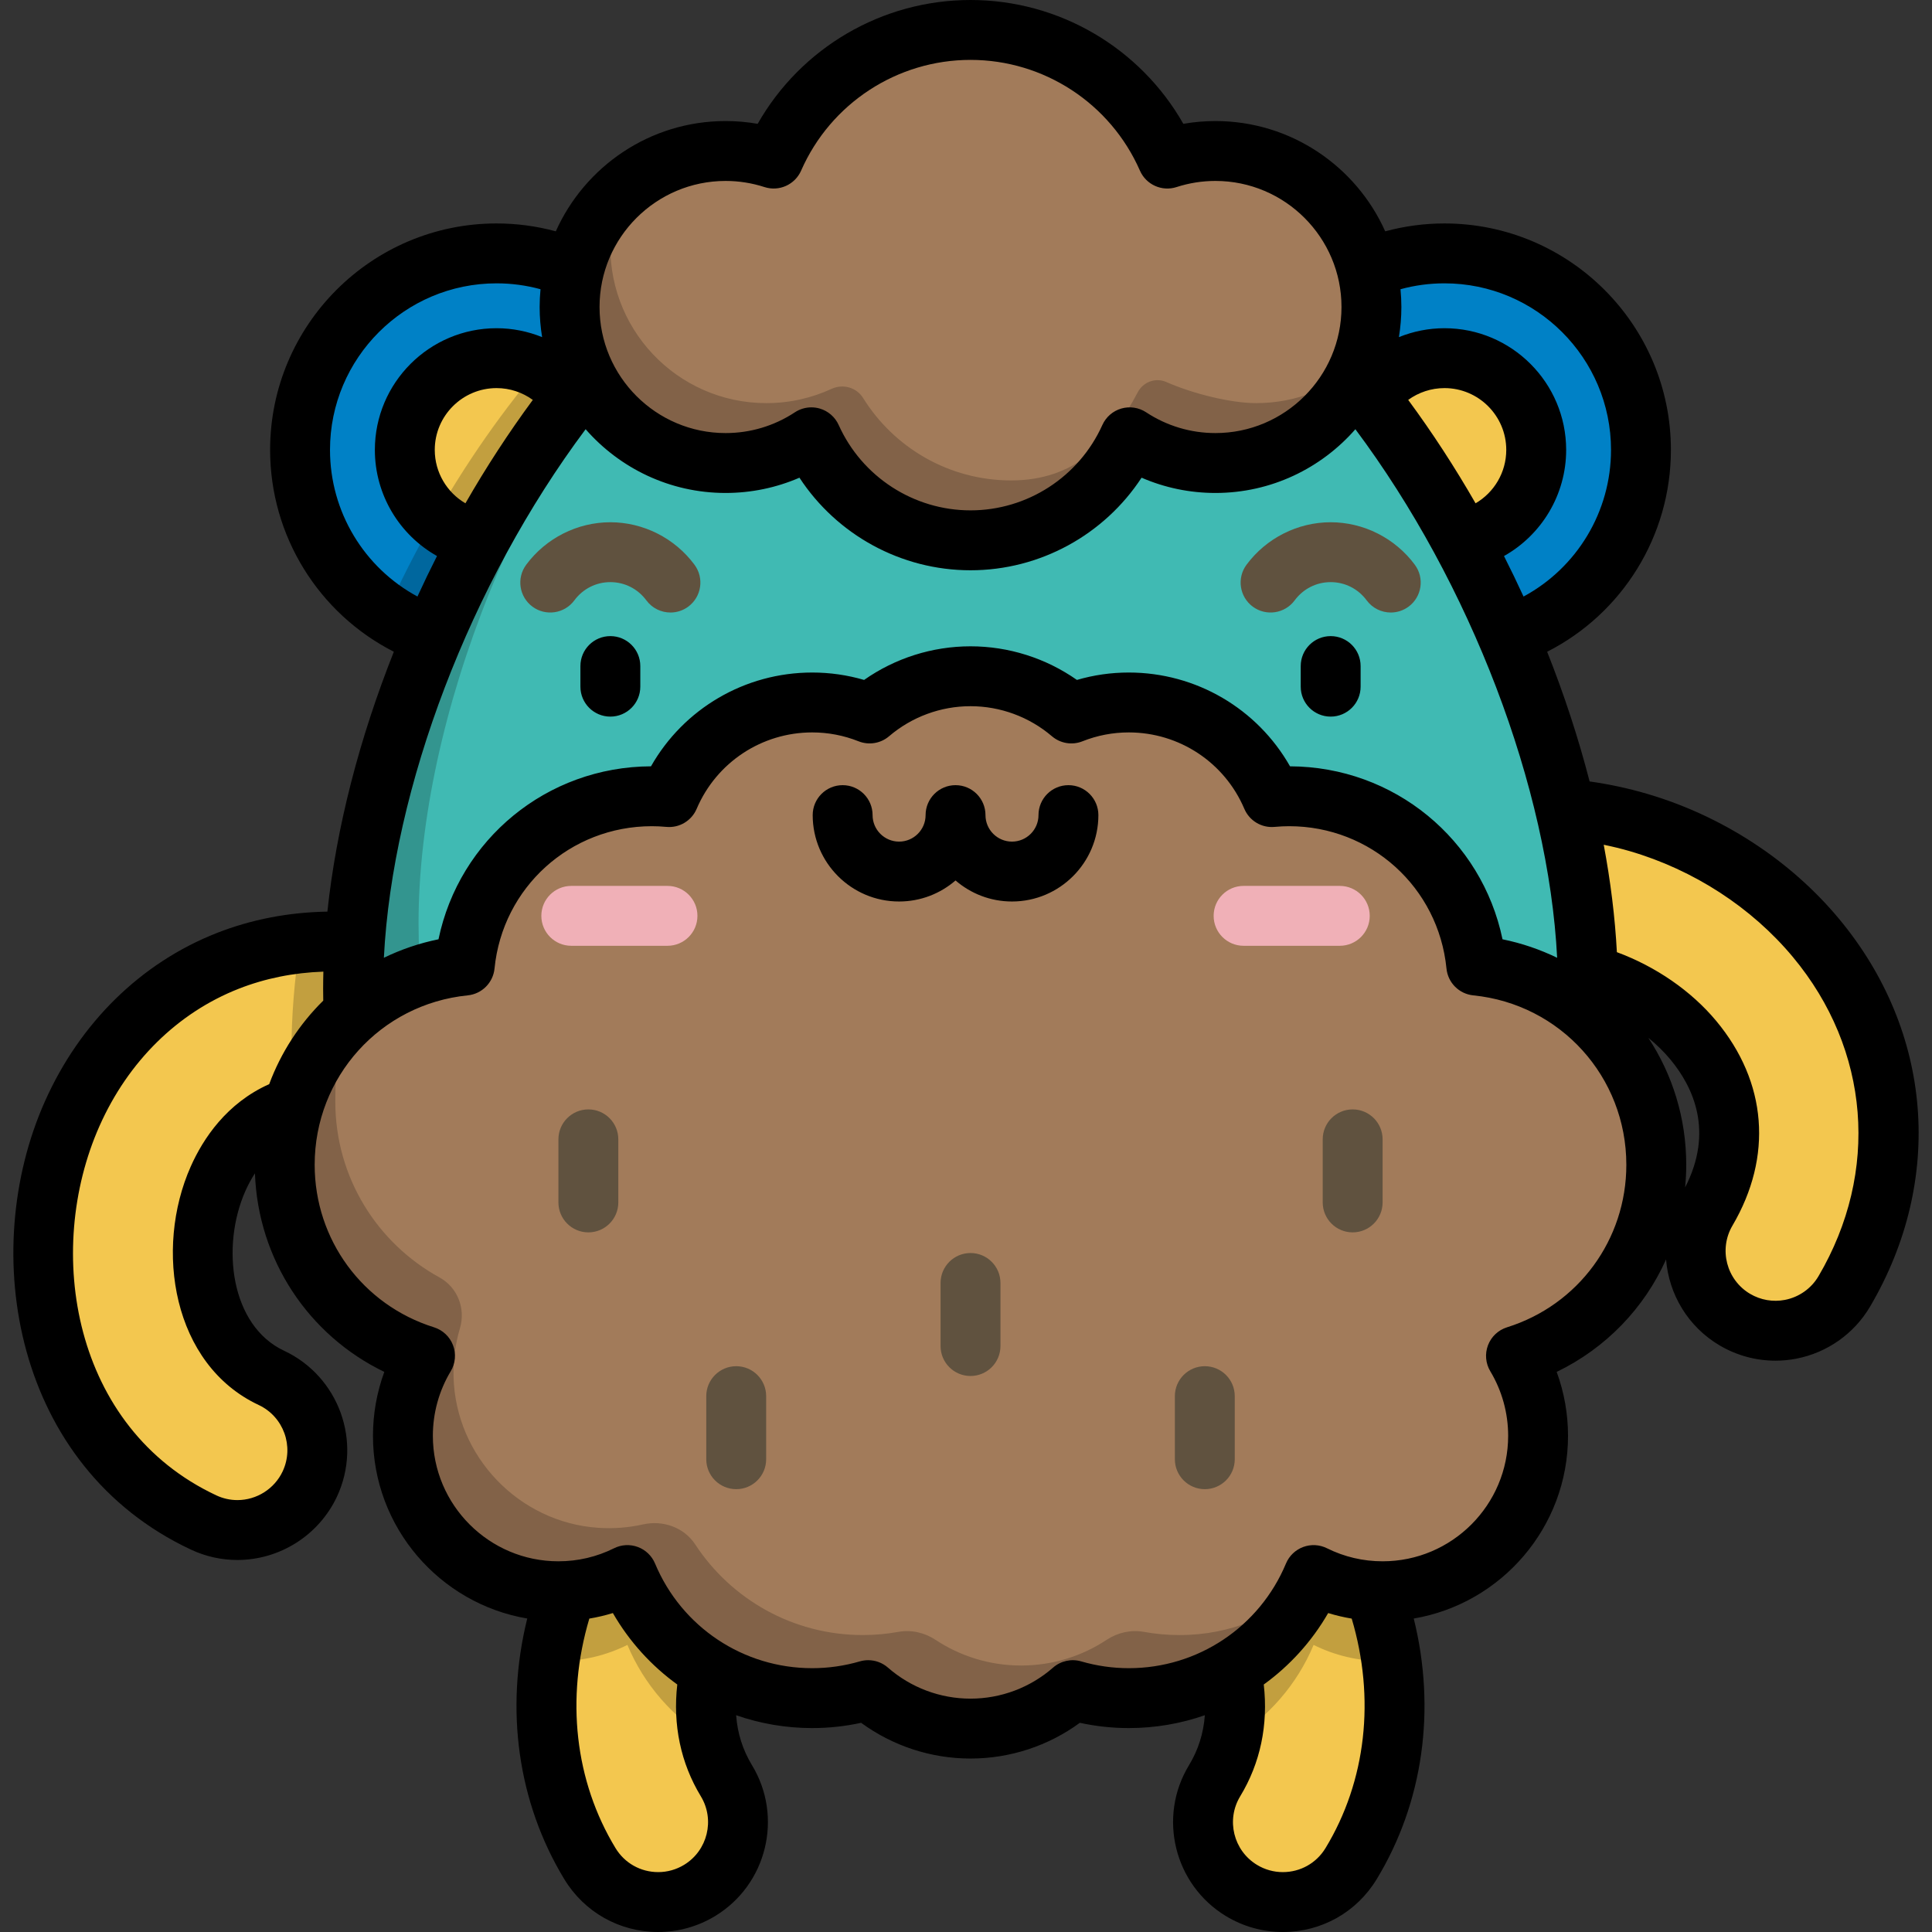 <?xml version="1.0" encoding="iso-8859-1"?>
<!-- Generator: Adobe Illustrator 19.0.0, SVG Export Plug-In . SVG Version: 6.00 Build 0)  -->
<svg xmlns="http://www.w3.org/2000/svg" xmlns:xlink="http://www.w3.org/1999/xlink" version="1.1" id="Capa_1" x="0px" y="0px" viewBox="0 0 512 512" style="enable-background:new 0 0 512 512;" xml:space="preserve">
<rect x="0" y="0" width="512" height="512" fill="#333333" stroke="none"/>
<path style="fill:#F3C74F;" d="M174.439,504.064c-7.151,0-14.128-3.624-18.109-10.183c-13.819-22.761-15.324-50.936-4.127-77.299  c11.35-26.727,34.267-47.515,58.383-52.958c11.397-2.573,22.728,4.583,25.302,15.984c2.574,11.4-4.583,22.728-15.983,25.303  c-10.914,2.463-22.735,14.067-28.744,28.217c-3.412,8.035-7.775,23.761,1.348,38.79c6.065,9.991,2.884,23.007-7.107,29.072  C181.971,503.072,178.18,504.064,174.439,504.064z"/>
<path style="opacity:0.2;enable-background:new    ;" d="M235.888,379.608c-2.573-11.401-13.905-18.557-25.302-15.984  c-24.116,5.443-47.032,26.231-58.383,52.958c-3.294,7.756-5.479,15.669-6.585,23.554c0.78,0.043,1.563,0.071,2.353,0.071  c6.575,0,12.785-1.548,18.299-4.288c4.4,10.525,12.096,19.323,21.794,25.122c-2.625-11.29,0.506-21.817,3.095-27.915  c6.009-14.15,17.829-25.753,28.744-28.217C231.305,402.337,238.461,391.008,235.888,379.608z"/>
<path style="fill:#F3C74F;" d="M62.92,405.475c-3.009,0-6.064-0.644-8.969-2.006C11.53,383.583,2.845,331.767,19.126,295.163  c8.455-19.01,23.105-33.403,41.251-40.526c14.111-5.54,37.484-9.385,68.685,3.756c10.772,4.537,15.825,16.947,11.288,27.717  c-4.536,10.772-16.948,15.824-27.717,11.288c-35.308-14.872-49.51,2.992-54.835,14.964c-8.205,18.447-4.49,44.058,14.12,52.782  c10.582,4.96,15.141,17.562,10.179,28.144C78.496,400.969,70.873,405.474,62.92,405.475z"/>
<path style="opacity:0.2;enable-background:new    ;" d="M129.062,258.395c-19.798-8.339-36.439-9.834-49.568-8.4  c-1.471,9.742-2.251,19.258-2.251,28.364c0,5.032,0.241,10.007,0.688,14.923c8.34-2.605,19.579-2.25,34.7,4.119  c10.771,4.536,23.181-0.516,27.717-11.288C144.888,275.341,139.833,262.932,129.062,258.395z"/>
<path style="fill:#F3C74F;" d="M339.952,504.064c-3.742,0-7.531-0.992-10.962-3.076c-9.991-6.065-13.173-19.081-7.107-29.072  c9.123-15.03,4.76-30.754,1.348-38.79c-6.009-14.15-17.829-25.752-28.744-28.217c-11.4-2.573-18.557-13.902-15.983-25.303  c2.573-11.401,13.905-18.556,25.302-15.984c24.116,5.443,47.032,26.231,58.383,52.958c11.196,26.363,9.691,54.538-4.127,77.299  C354.08,500.44,347.101,504.064,339.952,504.064z"/>
<path style="opacity:0.2;enable-background:new    ;" d="M362.188,416.582c-11.35-26.727-34.267-47.515-58.383-52.958  c-11.397-2.572-22.728,4.583-25.302,15.984c-2.574,11.4,4.583,22.728,15.983,25.303c10.916,2.463,22.735,14.067,28.744,28.217  c2.589,6.098,5.72,16.625,3.095,27.915c9.698-5.798,17.394-14.597,21.794-25.122c5.514,2.739,11.725,4.288,18.299,4.288  c0.79,0,1.574-0.028,2.353-0.071C367.667,432.251,365.482,424.338,362.188,416.582z"/>
<path style="fill:#F3C74F;" d="M474.482,352.283c-4.866,0.929-10.075,0.163-14.682-2.545c-10.075-5.921-13.444-18.891-7.521-28.967  c12.249-20.842,3.026-37.227-3.563-45.137c-11.659-14.001-35.411-24.993-60.02-16.024c-10.971,3.997-23.126-1.658-27.128-12.64  c-4.001-10.981,1.658-23.127,12.64-27.128c19.347-7.048,40.074-7.7,59.948-1.888c18.417,5.386,35.139,16.252,47.083,30.594  c22.63,27.174,25.514,63.065,7.527,93.669C485.553,347.687,480.259,351.181,474.482,352.283z"/>
<circle style="fill:#0081C6;" cx="382.796" cy="119.229" r="52.081"/>
<circle style="fill:#F3C74F;" cx="382.796" cy="119.229" r="24.313"/>
<circle style="fill:#0081C6;" cx="131.588" cy="119.229" r="52.081"/>
<circle style="fill:#F3C74F;" cx="131.588" cy="119.229" r="24.313"/>
<path style="opacity:0.2;enable-background:new    ;" d="M162.378,77.232c-24.485,22.128-45.251,52.591-60.003,85.105  c8.332,5.658,18.388,8.966,29.218,8.966c28.761,0,52.075-23.316,52.075-52.076C183.67,101.987,175.285,86.71,162.378,77.232z"/>
<path style="fill:#40BAB3;" d="M420.821,262.03c0-90.101-75.115-219.9-163.625-219.9S93.571,171.93,93.571,262.03  c0,90.101,73.258,163.142,163.625,163.142C347.563,425.172,420.821,352.131,420.821,262.03z"/>
<path style="fill:#FFFFFF;" d="M96.326,291.952c14.095,75.809,80.753,133.22,160.869,133.22s146.774-57.412,160.869-133.22  L96.326,291.952L96.326,291.952z"/>
<path style="fill:#0081C6;" d="M125.292,358.561c29.781,40.392,77.767,66.611,131.904,66.611s102.122-26.219,131.904-66.611H125.292  z"/>
<path style="opacity:0.2;enable-background:new    ;" d="M274.546,407.821c-90.367,0-163.625-73.041-163.625-163.141  c0-54.243,27.232-122.863,68.214-168.899C128.664,120.336,93.57,200.45,93.57,262.031c0,90.101,73.258,163.142,163.625,163.142  c49.685,0,94.193-22.084,124.201-56.939C352.729,392.9,315.385,407.821,274.546,407.821z"/>
<path style="fill:#A27B5A;" d="M438.933,308.679c0-27.496-20.914-50.106-47.702-52.793c-2.495-25.192-23.745-44.869-49.594-44.869  c-1.543,0-3.066,0.08-4.573,0.218c-6.275-14.739-20.888-25.072-37.918-25.072c-5.378,0-10.51,1.041-15.22,2.916  c-7.196-6.146-16.527-9.864-26.731-9.864c-10.204,0-19.535,3.718-26.731,9.864c-4.71-1.874-9.842-2.916-15.22-2.916  c-17.029,0-31.643,10.335-37.918,25.072c-1.507-0.138-3.03-0.218-4.573-0.218c-25.849,0-47.099,19.678-49.594,44.869  c-26.788,2.688-47.702,25.297-47.702,52.793c0,23.773,15.635,43.893,37.182,50.643c-3.718,6.19-5.861,13.435-5.861,21.181  c0,22.751,18.443,41.194,41.194,41.194c6.575,0,12.785-1.548,18.299-4.288c8.007,19.153,26.916,32.614,48.973,32.614  c5.153,0,10.129-0.749,14.841-2.119c7.246,6.341,16.726,10.193,27.11,10.193c10.385,0,19.865-3.852,27.11-10.193  c4.712,1.37,9.687,2.119,14.841,2.119c22.058,0,40.967-13.461,48.973-32.614c5.514,2.739,11.724,4.288,18.299,4.288  c22.751,0,41.194-18.443,41.194-41.194c0-7.747-2.142-14.991-5.861-21.181C423.299,352.572,438.933,332.452,438.933,308.679z"/>
<path style="opacity:0.2;enable-background:new    ;" d="M303.117,432.46c-3.424-0.62-6.95,0.199-9.852,2.117  c-6.501,4.297-14.289,6.803-22.666,6.803c-8.377,0-16.164-2.506-22.666-6.803c-2.902-1.918-6.428-2.736-9.852-2.117  c-3.061,0.554-6.212,0.846-9.433,0.846c-18.575,0-34.919-9.547-44.398-24c-2.98-4.544-8.552-6.51-13.853-5.321  c-3.8,0.852-7.798,1.179-11.917,0.895c-20.979-1.441-37.7-18.904-38.283-39.925c-0.125-4.504,0.475-8.849,1.69-12.93  c1.565-5.258-0.639-10.873-5.448-13.511c-16.436-9.016-27.579-26.482-27.579-46.551c0-6.001,0.284-12.731,1.004-19.615  c-8.927,9.494-14.406,22.269-14.406,36.332c0,23.773,15.635,43.893,37.182,50.643c-3.718,6.19-5.861,13.435-5.861,21.181  c0,22.751,18.443,41.194,41.194,41.194c6.575,0,12.785-1.548,18.299-4.288c8.007,19.153,26.916,32.614,48.973,32.614  c5.153,0,10.129-0.749,14.84-2.119c7.246,6.341,16.726,10.193,27.11,10.193c10.385,0,19.865-3.852,27.11-10.193  c4.712,1.37,9.687,2.119,14.841,2.119c21.271,0,39.612-12.521,48.072-30.59c-8.964,8.615-20.888,13.875-34.669,13.875  C309.329,433.307,306.177,433.015,303.117,432.46z"/>
<path style="fill:#A27B5A;" d="M322.098,40.014c-4.448,0-8.728,0.711-12.743,2.01c-8.808-20.066-28.841-34.088-52.16-34.088  s-43.352,14.022-52.16,34.088c-4.015-1.3-8.295-2.01-12.743-2.01c-22.834,0-41.345,18.511-41.345,41.345  s18.511,41.345,41.345,41.345c8.398,0,16.207-2.511,22.729-6.813c7.233,16.09,23.389,27.299,42.173,27.299  s34.94-11.21,42.173-27.299c6.523,4.302,14.331,6.813,22.729,6.813c22.834,0,41.345-18.511,41.345-41.345  S344.932,40.014,322.098,40.014z"/>
<path style="opacity:0.2;enable-background:new    ;" d="M216.192,25.383c-0.217,0.225-0.427,0.455-0.64,0.684  c0.095,0.03,0.192,0.055,0.287,0.085C215.952,25.894,216.075,25.64,216.192,25.383z M332.9,106.832  c-6.635,0-16.688-2.451-23.832-5.601c-2.825-1.245-6.114-0.019-7.548,2.716c-7.054,13.456-16.876,23.372-33.523,23.372  c-16.58,0-31.112-8.734-39.268-21.847c-1.751-2.816-5.337-3.812-8.349-2.423c-5.259,2.427-11.113,3.784-17.285,3.784  c-23.726,0-42.784-19.985-41.259-44.039c0.267-4.2,1.181-8.233,2.63-12.012c-8.305,7.562-13.519,18.461-13.519,30.579  c0,22.834,18.511,41.345,41.345,41.345c8.398,0,16.207-2.511,22.729-6.813c7.233,16.09,23.389,27.299,42.173,27.299  s34.94-11.21,42.173-27.299c6.523,4.302,14.331,6.813,22.729,6.813c17.669,0,32.742-11.088,38.66-26.684  C353.409,102.731,343.636,106.832,332.9,106.832z"/>
<g>
	<path style="fill:#60523F;" d="M177.682,162.324c-2.429,0-4.827-1.111-6.383-3.212c-2.278-3.076-5.758-4.84-9.548-4.84   c-3.79,0-7.271,1.764-9.55,4.84c-2.608,3.521-7.581,4.26-11.1,1.654c-3.522-2.609-4.262-7.579-1.654-11.101   c5.225-7.053,13.562-11.265,22.303-11.265c8.74,0,17.078,4.211,22.302,11.265c2.609,3.522,1.87,8.491-1.654,11.101   C180.98,161.816,179.324,162.324,177.682,162.324z"/>
	<path style="fill:#60523F;" d="M368.574,162.324c-2.429,0-4.827-1.111-6.383-3.212c-2.278-3.076-5.759-4.84-9.55-4.84   c-3.79,0-7.27,1.764-9.548,4.84c-2.609,3.521-7.581,4.26-11.1,1.654c-3.522-2.609-4.262-7.579-1.654-11.101   c5.225-7.053,13.562-11.265,22.302-11.265c8.741,0,17.079,4.211,22.303,11.265c2.609,3.522,1.87,8.491-1.654,11.101   C371.871,161.816,370.215,162.324,368.574,162.324z"/>
	<path style="fill:#60523F;" d="M155.923,326.591c-4.384,0-7.936-3.553-7.936-7.936v-16.716c0-4.383,3.552-7.936,7.936-7.936   s7.936,3.553,7.936,7.936v16.716C163.859,323.038,160.306,326.591,155.923,326.591z"/>
	<path style="fill:#60523F;" d="M195.104,394.645c-4.384,0-7.936-3.553-7.936-7.936v-16.715c0-4.383,3.552-7.936,7.936-7.936   s7.936,3.553,7.936,7.936v16.715C203.04,391.092,199.488,394.645,195.104,394.645z"/>
	<path style="fill:#60523F;" d="M319.287,394.645c-4.384,0-7.936-3.553-7.936-7.936v-16.715c0-4.383,3.552-7.936,7.936-7.936   s7.936,3.553,7.936,7.936v16.715C327.223,391.092,323.671,394.645,319.287,394.645z"/>
	<path style="fill:#60523F;" d="M257.196,364.652c-4.384,0-7.936-3.553-7.936-7.936v-16.715c0-4.383,3.552-7.936,7.936-7.936   s7.936,3.553,7.936,7.936v16.715C265.132,361.099,261.579,364.652,257.196,364.652z"/>
	<path style="fill:#60523F;" d="M358.469,326.591c-4.384,0-7.936-3.553-7.936-7.936v-16.716c0-4.383,3.552-7.936,7.936-7.936   s7.936,3.553,7.936,7.936v16.716C366.405,323.038,362.852,326.591,358.469,326.591z"/>
</g>
<g>
	<path style="fill:#F0B0B7;" d="M176.893,250.645h-25.495c-4.384,0-7.936-3.553-7.936-7.936c0-4.383,3.552-7.936,7.936-7.936h25.495   c4.384,0,7.936,3.553,7.936,7.936C184.828,247.092,181.276,250.645,176.893,250.645z"/>
	<path style="fill:#F0B0B7;" d="M355.059,250.645h-25.495c-4.383,0-7.936-3.553-7.936-7.936c0-4.383,3.553-7.936,7.936-7.936h25.495   c4.383,0,7.936,3.553,7.936,7.936C362.994,247.092,359.442,250.645,355.059,250.645z"/>
</g>
<path d="M283.147,208.077c-4.384,0-7.936,3.553-7.936,7.936c0,3.873-3.151,7.023-7.024,7.023s-7.024-3.151-7.024-7.023  c0-4.383-3.552-7.936-7.936-7.936c-4.384,0-7.936,3.553-7.936,7.936c0,3.873-3.151,7.023-7.023,7.023  c-3.873,0-7.024-3.151-7.024-7.023c0-4.383-3.552-7.936-7.936-7.936s-7.936,3.553-7.936,7.936c0,12.624,10.271,22.894,22.896,22.894  c5.712,0,10.944-2.104,14.959-5.576c4.016,3.473,9.246,5.576,14.96,5.576c12.624,0,22.896-10.271,22.896-22.894  C291.083,211.63,287.53,208.077,283.147,208.077z M352.641,189.91c4.384,0,7.936-3.553,7.936-7.936v-5.462  c0-4.383-3.552-7.936-7.936-7.936s-7.936,3.553-7.936,7.936v5.462C344.705,186.357,348.257,189.91,352.641,189.91z M487.338,243.471  c-12.941-15.543-31.037-27.309-50.954-33.134c-4.97-1.453-10.035-2.536-15.122-3.245c-2.953-11.458-6.731-22.989-11.251-34.371  c19.91-10.12,32.797-30.673,32.797-53.493c0-33.091-26.921-60.011-60.011-60.011c-5.36,0-10.613,0.711-15.701,2.09  c-7.698-17.204-24.965-29.227-44.999-29.227c-2.858,0-5.699,0.247-8.499,0.736C302.149,12.684,280.678,0,257.195,0  s-44.953,12.684-56.403,32.814c-2.8-0.49-5.641-0.736-8.499-0.736c-20.033,0-37.302,12.023-44.999,29.227  c-5.089-1.379-10.341-2.09-15.701-2.09c-33.089,0-60.011,26.921-60.011,60.011c0,22.818,12.886,43.369,32.791,53.49  c-9.118,22.958-15.231,46.528-17.613,68.873c-10.308,0.175-20.132,2.069-29.283,5.661c-20.099,7.889-36.295,23.76-45.603,44.688  c-17.801,40.021-8.063,96.79,38.707,118.716c3.901,1.829,8.051,2.756,12.338,2.756c11.243-0.001,21.59-6.577,26.361-16.752  c6.81-14.527,0.531-31.887-13.997-38.699c-14.181-6.648-16.775-27.666-10.236-42.371c0.654-1.47,1.486-3.061,2.514-4.649  c0.825,22.819,14.102,42.879,34.287,52.628c-1.981,5.396-3.007,11.129-3.007,16.936c0,24.28,17.708,44.49,40.884,48.424  c-5.951,24.032-2.536,48.721,9.819,69.071c5.32,8.769,14.626,14.002,24.892,14.002c5.31,0,10.523-1.461,15.082-4.228  c13.713-8.326,18.098-26.258,9.772-39.974c-2.463-4.057-3.86-8.489-4.202-13.246c6.358,2.218,13.151,3.407,20.153,3.407  c4.359,0,8.706-0.469,12.968-1.397c8.386,6.134,18.524,9.47,28.983,9.47c10.458,0,20.598-3.336,28.983-9.47  c4.263,0.928,8.61,1.397,12.969,1.397c7.003,0,13.795-1.189,20.153-3.406c-0.342,4.756-1.738,9.189-4.202,13.246  c-8.326,13.714-3.941,31.646,9.773,39.974c4.556,2.766,9.771,4.228,15.08,4.228c10.265,0,19.571-5.235,24.892-14  c12.357-20.352,15.771-45.041,9.82-69.073c23.176-3.935,40.884-24.144,40.884-48.424c0-5.807-1.026-11.54-3.007-16.936  c13.051-6.302,23.213-16.916,28.989-29.798c0.731,9.15,5.751,17.819,14.248,22.811c4.501,2.645,9.591,4.014,14.742,4.013  c1.818,0,3.642-0.17,5.45-0.515c8.235-1.572,15.395-6.616,19.64-13.84C515.34,312.666,512.171,273.289,487.338,243.471z   M371.148,76.649c3.771-1.031,7.668-1.562,11.65-1.562c24.339,0,44.139,19.801,44.139,44.139c0,16.427-9.074,31.258-23.184,38.862  c-1.655-3.606-3.382-7.186-5.178-10.732c9.937-5.581,16.473-16.214,16.473-28.129c0-17.782-14.467-32.248-32.249-32.248  c-4.199,0-8.287,0.831-12.075,2.363c0.425-2.6,0.656-5.264,0.656-7.982C371.379,79.769,371.296,78.2,371.148,76.649z   M391.04,133.381c-5.465-9.52-11.438-18.703-17.852-27.404c2.762-2.001,6.113-3.127,9.61-3.127c9.03,0,16.378,7.347,16.378,16.376  C399.175,125.189,395.955,130.515,391.04,133.381z M192.294,47.95c3.503,0,6.968,0.547,10.299,1.625  c3.875,1.257,8.073-0.631,9.711-4.361c7.823-17.825,25.444-29.343,44.892-29.343s37.07,11.518,44.894,29.342  c1.637,3.731,5.836,5.619,9.71,4.361c3.331-1.078,6.796-1.625,10.299-1.625c18.422,0,33.409,14.987,33.409,33.409  s-14.987,33.409-33.409,33.409c-6.554,0-12.902-1.902-18.359-5.502c-1.943-1.281-4.348-1.644-6.584-0.997  c-2.234,0.649-4.072,2.245-5.025,4.367c-6.176,13.74-19.889,22.617-34.936,22.617c-15.045,0-28.758-8.879-34.935-22.617  c-0.953-2.122-2.791-3.718-5.025-4.367c-0.728-0.211-1.472-0.314-2.214-0.314c-1.537,0-3.06,0.447-4.37,1.311  c-5.457,3.6-11.804,5.502-18.359,5.502c-18.422,0-33.409-14.987-33.409-33.409C158.884,62.937,173.872,47.95,192.294,47.95z   M87.454,119.227c0-24.339,19.801-44.139,44.139-44.139c3.982,0,7.879,0.532,11.65,1.562c-0.148,1.551-0.231,3.12-0.231,4.71  c0,2.718,0.231,5.383,0.656,7.982c-3.788-1.532-7.878-2.363-12.075-2.363c-17.783,0-32.249,14.467-32.249,32.248  c0,11.912,6.534,22.544,16.466,28.126c-1.798,3.547-3.525,7.126-5.179,10.732C96.526,150.48,87.454,135.651,87.454,119.227z   M141.202,105.977c-6.414,8.702-12.393,17.882-17.858,27.401c-4.912-2.867-8.128-8.192-8.128-14.151  c0-9.03,7.347-16.376,16.378-16.376C135.09,102.85,138.441,103.975,141.202,105.977z M155.197,113.747  c9.041,10.342,22.314,16.894,37.097,16.894c6.788,0,13.426-1.384,19.569-4.047c9.904,15.129,26.912,24.535,45.333,24.535  c18.422,0,35.429-9.406,45.334-24.535c6.142,2.663,12.781,4.047,19.569,4.047c14.781,0,28.053-6.551,37.093-16.891  c30.506,40.82,51.178,94.947,53.468,140.073c-4.526-2.198-9.374-3.864-14.477-4.901c-5.502-26.454-28.69-45.731-56.312-45.84  c-8.662-15.263-24.881-24.855-42.725-24.855c-4.685,0-9.292,0.658-13.751,1.963c-8.229-5.773-18.082-8.91-28.2-8.91  c-10.117,0-19.97,3.137-28.199,8.91c-4.459-1.304-9.066-1.963-13.751-1.963c-17.844,0-34.063,9.592-42.725,24.855  c-27.621,0.108-50.811,19.386-56.313,45.84c-5.103,1.036-9.951,2.703-14.476,4.9C104.019,208.669,124.681,154.577,155.197,113.747z   M50.547,309.14c-9.732,21.881-4.821,52.494,18.001,63.193c6.604,3.096,9.457,10.986,6.362,17.589  c-2.169,4.627-6.877,7.617-11.991,7.618c-1.938,0-3.822-0.422-5.6-1.256c-38.069-17.846-45.701-64.71-30.943-97.895  c7.603-17.094,20.707-30.008,36.9-36.363c6.984-2.742,14.499-4.256,22.423-4.532c-0.038,1.519-0.066,3.035-0.066,4.537  c0,1.043,0.013,2.095,0.032,3.147c-6.281,6.188-11.201,13.722-14.322,22.129C60.054,292.348,53.832,301.751,50.547,309.14z   M181.286,494.205c-2.075,1.259-4.442,1.924-6.847,1.924c-4.672,0-8.905-2.38-11.324-6.367  c-10.786-17.764-13.23-39.685-6.939-60.816c2.111-0.354,4.193-0.84,6.238-1.471c4.353,7.553,10.199,13.967,17.07,18.936  c-1.213,10.677,0.902,20.827,6.243,29.624C189.51,482.269,187.517,490.42,181.286,494.205z M351.277,489.763  c-2.42,3.986-6.653,6.366-11.325,6.366c-2.404,0-4.772-0.664-6.844-1.923c-6.234-3.786-8.227-11.937-4.442-18.17  c5.341-8.798,7.456-18.947,6.243-29.624c6.87-4.969,12.718-11.383,17.07-18.936c2.044,0.631,4.126,1.116,6.237,1.471  C364.505,450.077,362.063,471.997,351.277,489.763z M399.38,351.748c-2.322,0.728-4.182,2.479-5.046,4.754  c-0.864,2.274-0.638,4.82,0.615,6.905c3.093,5.149,4.728,11.061,4.728,17.095c0,18.338-14.919,33.258-33.258,33.258  c-5.181,0-10.148-1.164-14.768-3.459c-1.965-0.976-4.247-1.095-6.303-0.329c-2.056,0.767-3.703,2.35-4.55,4.375  c-7.043,16.851-23.392,27.739-41.651,27.739c-4.262,0-8.509-0.606-12.624-1.804c-2.6-0.755-5.406-0.133-7.443,1.649  c-6.063,5.306-13.835,8.228-21.885,8.228c-8.049,0-15.821-2.923-21.884-8.228c-1.465-1.282-3.329-1.964-5.227-1.964  c-0.74,0-1.486,0.104-2.216,0.315c-4.115,1.197-8.361,1.804-12.624,1.804c-18.259,0-34.607-10.888-41.651-27.739  c-0.846-2.025-2.493-3.608-4.55-4.375c-2.056-0.767-4.339-0.648-6.303,0.329c-4.62,2.295-9.588,3.459-14.768,3.459  c-18.338,0-33.258-14.919-33.258-33.258c0-6.036,1.635-11.947,4.728-17.095c1.253-2.086,1.478-4.631,0.615-6.905  c-0.863-2.275-2.724-4.027-5.046-4.754c-18.912-5.924-31.619-23.232-31.619-43.069c0-23.275,17.437-42.578,40.559-44.897  c3.759-0.378,6.732-3.353,7.105-7.114c2.13-21.502,20.056-37.717,41.696-37.717c1.224,0,2.487,0.06,3.855,0.185  c3.433,0.318,6.67-1.626,8.019-4.794c5.236-12.299,17.254-20.245,30.617-20.245c4.227,0,8.36,0.793,12.285,2.354  c2.734,1.089,5.848,0.574,8.089-1.339c6.013-5.135,13.675-7.963,21.577-7.963c7.902,0,15.565,2.828,21.578,7.963  c2.238,1.911,5.352,2.428,8.089,1.339c3.925-1.562,8.058-2.354,12.285-2.354c13.363,0,25.38,7.946,30.617,20.245  c1.349,3.169,4.578,5.11,8.02,4.794c1.369-0.125,2.63-0.185,3.856-0.185c21.641,0,39.566,16.215,41.695,37.717  c0.374,3.761,3.346,6.737,7.105,7.114c23.123,2.319,40.56,21.622,40.56,44.897C430.999,328.516,418.292,345.825,399.38,351.748z   M446.574,314.673c0.191-1.976,0.296-3.973,0.296-5.993c0-12.414-3.682-23.984-10.049-33.646c2.146,1.74,4.1,3.641,5.797,5.679  C448.753,288.078,454.22,299.833,446.574,314.673z M481.927,338.196c-1.93,3.283-5.185,5.577-8.931,6.293  c-3.151,0.601-6.406,0.036-9.175-1.591c-6.286-3.695-8.396-11.817-4.7-18.104c10.744-18.282,9.175-38.051-4.304-54.237  c-6.633-7.964-16.018-14.412-26.326-18.223c-0.491-9.26-1.676-18.795-3.487-28.467c2.324,0.485,4.639,1.035,6.926,1.705  c16.921,4.949,32.267,14.913,43.212,28.057C495.568,278.156,498.168,310.56,481.927,338.196z M161.751,189.91  c4.384,0,7.936-3.553,7.936-7.936v-5.462c0-4.383-3.552-7.936-7.936-7.936s-7.936,3.553-7.936,7.936v5.462  C153.815,186.357,157.367,189.91,161.751,189.91z"/>
<g>
</g>
<g>
</g>
<g>
</g>
<g>
</g>
<g>
</g>
<g>
</g>
<g>
</g>
<g>
</g>
<g>
</g>
<g>
</g>
<g>
</g>
<g>
</g>
<g>
</g>
<g>
</g>
<g>
</g>
</svg>
